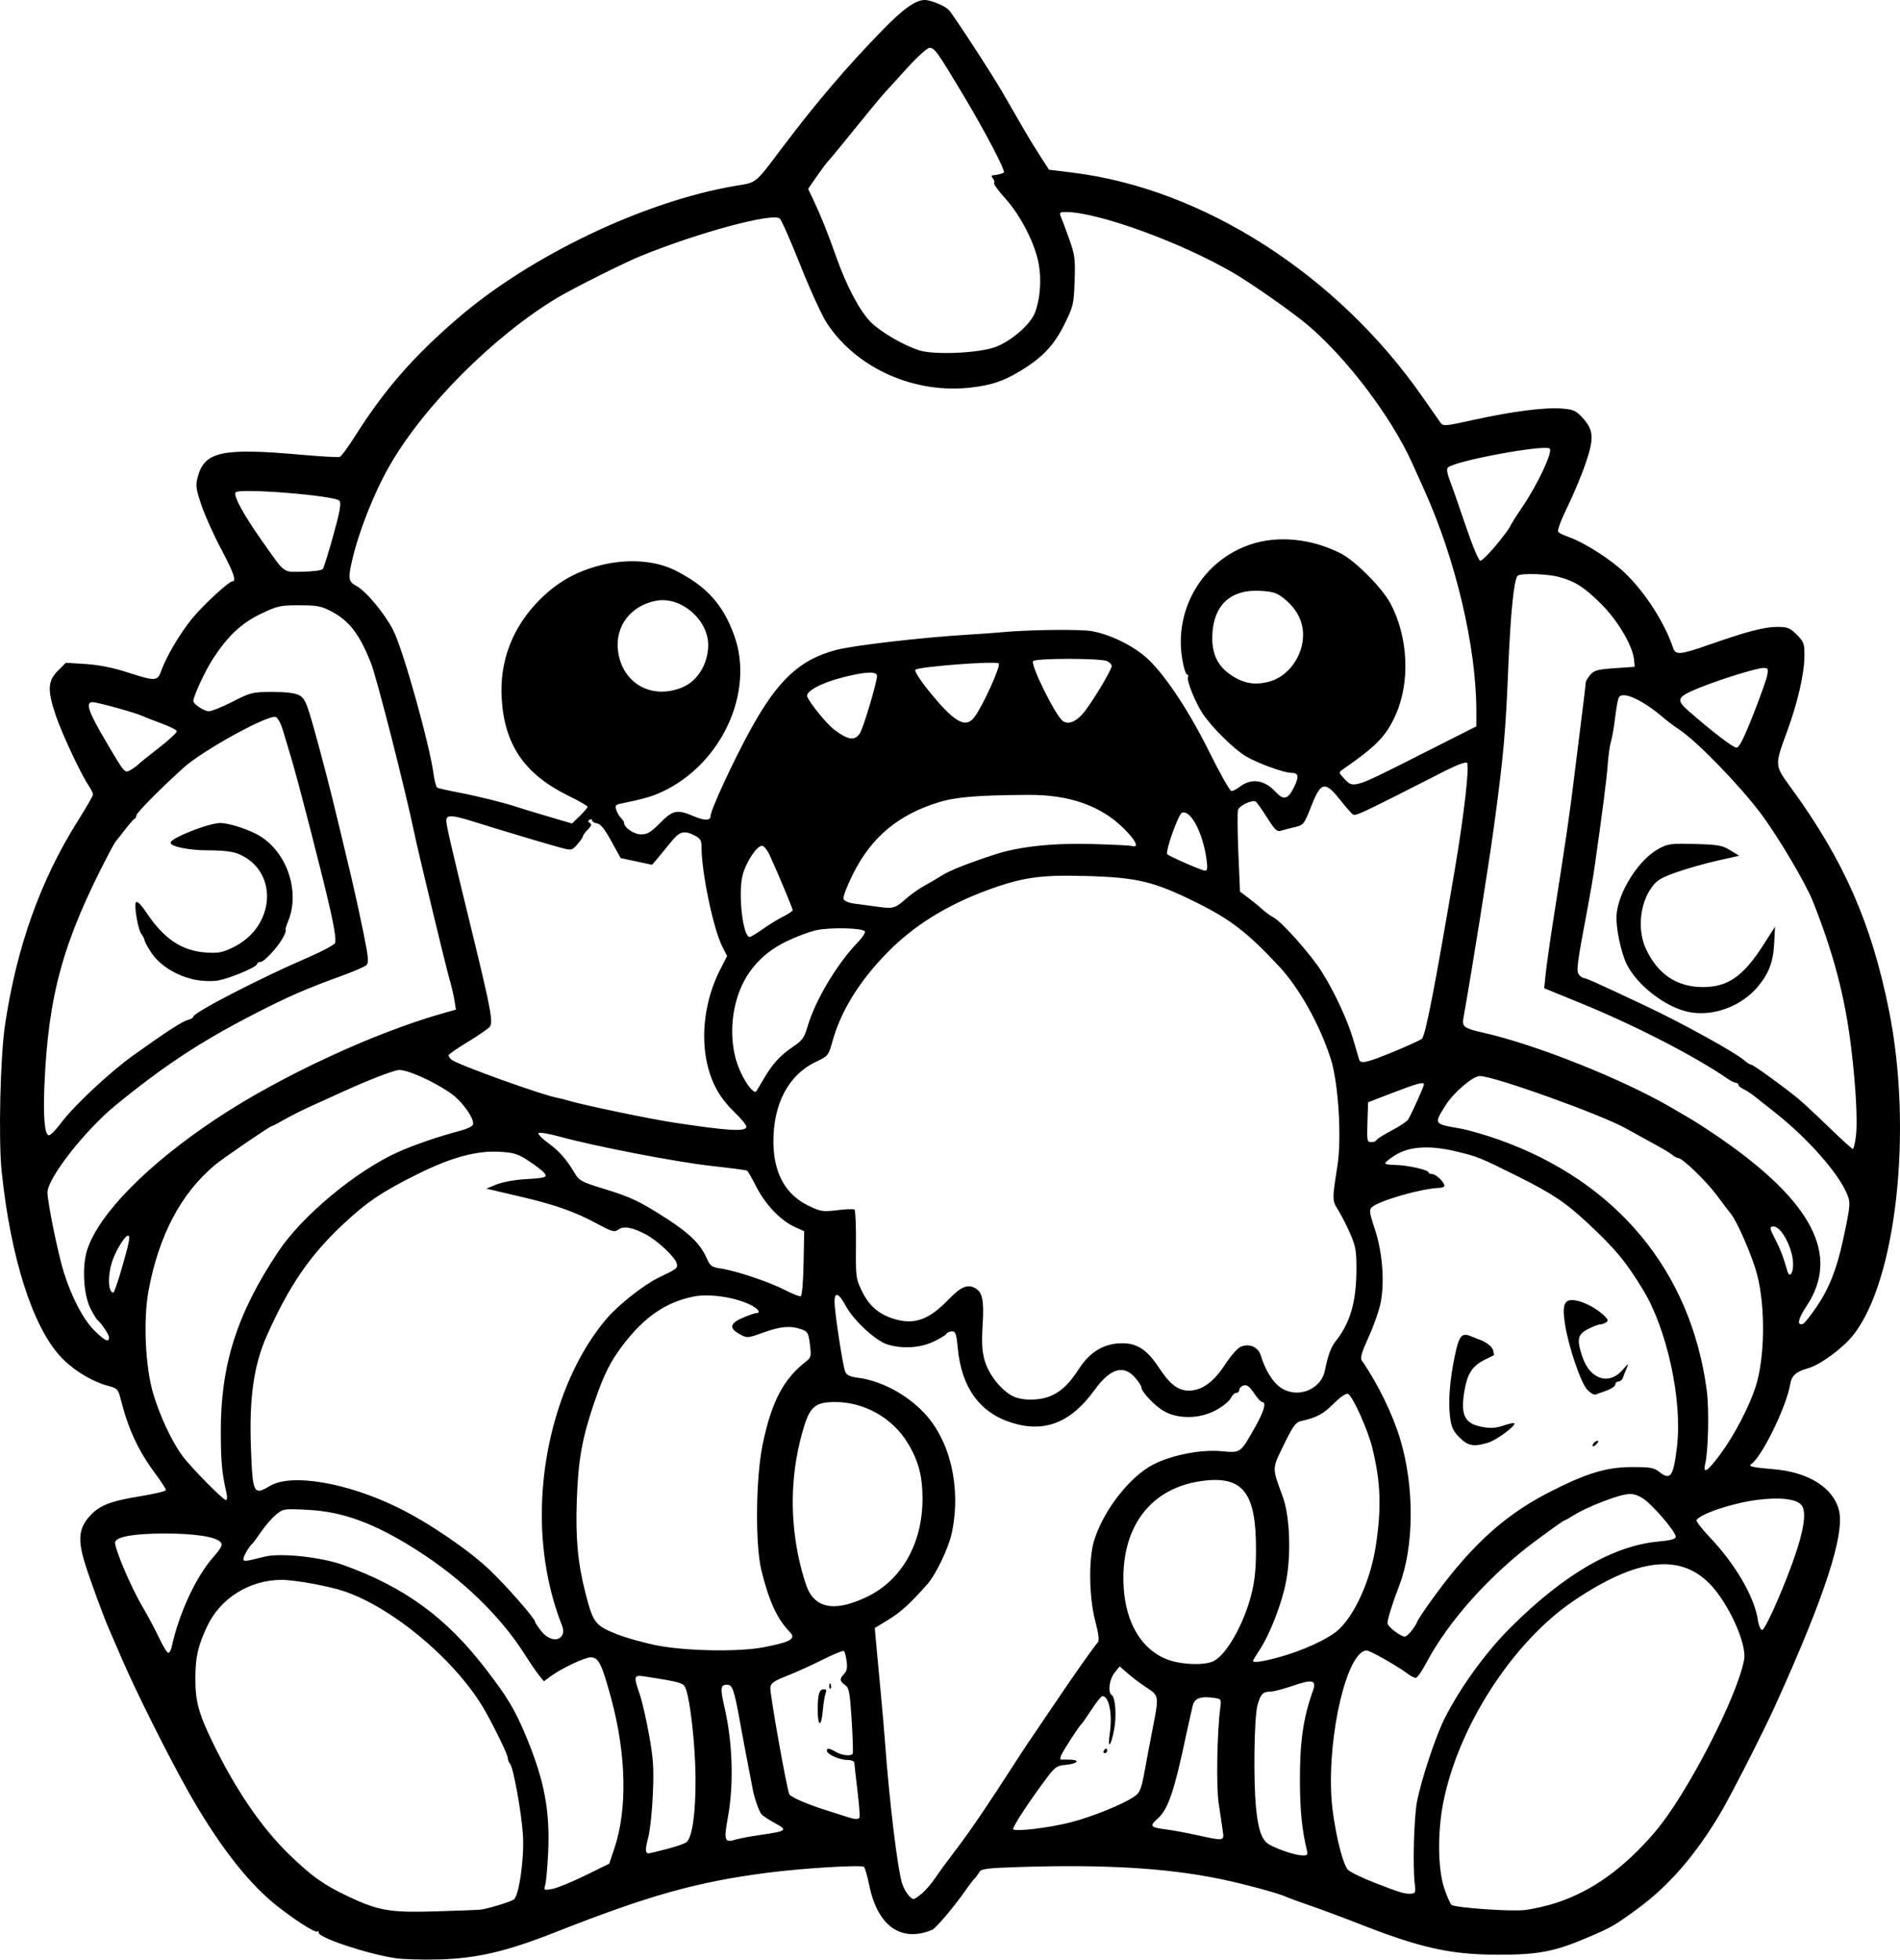 <?xml version="1.0" encoding="UTF-8" standalone="no"?>
<!-- Created with Inkscape (http://www.inkscape.org/) -->

<svg
   width="294.126mm"
   height="303.245mm"
   viewBox="0 0 294.126 303.245"
   version="1.1"
   id="svg1"
   xml:space="preserve"
   xmlns="http://www.w3.org/2000/svg"
   xmlns:svg="http://www.w3.org/2000/svg"><defs
     id="defs1"><clipPath
       clipPathUnits="userSpaceOnUse"
       id="clipPath3"><path
         id="path3"
         style="fill:#ff0000;fill-opacity:1;fill-rule:nonzero;stroke:none;stroke-width:0.265"
         d="M 117.464,-9.186 V 177.167 H 291.495 V -9.186 Z M 147.334,111.931 c 4.149,-0.092 4.552,4.357 -0.092,5.084 -1.195,0.187 -2.39,0.381 -3.57,0.655 -1.902,0.431 -3.801,0.869 -5.685,1.373 -4.843,1.295 -6.431,-3.457 -1.602,-4.804 2.039,-0.569 4.104,-1.04 6.168,-1.508 1.289,-0.299 2.595,-0.512 3.902,-0.719 0.31,-0.049 0.603,-0.075 0.88,-0.081 z" /></clipPath><clipPath
       clipPathUnits="userSpaceOnUse"
       id="clipPath29"><path
         id="path30"
         style="fill:#ff0000;fill-opacity:1;fill-rule:nonzero;stroke:none;stroke-width:0.265"
         d="M -43.23,-9.228 V 216.918 H 174.315 V -9.228 Z M 64.459,27.799 c 2.205,0.075 3.149,2.778 0.337,5.093 -1.015,0.835 -0.499,0.393 -1.541,1.333 -0.051,0.05 -0.1,0.101 -0.15,0.151 0.22,0.811 0.125,1.873 -0.521,3.116 -0.875,1.685 -1.749,3.37 -2.654,5.039 -0.978,1.836 -1.883,3.712 -2.891,5.53 -2.43,4.385 -6.499,1.653 -4.214,-2.809 0.315,-0.616 0.638,-1.229 0.953,-1.845 -0.007,-0.023 -0.015,-0.043 -0.022,-0.066 -0.595,-2.008 -0.069,-3.784 0.689,-5.659 1.274,-2.682 3.164,-4.982 5.254,-7.063 1.251,-1.138 0.627,-0.597 1.868,-1.628 0.964,-0.801 1.889,-1.157 2.675,-1.191 0.074,-0.003 0.146,-0.004 0.217,-0.001 z M 107.156,139.452 v 5.3e-4 h 1.332 c 3.185,0 4.318,2.034 3.452,3.522 1.261,1.236 0.77,3.284 -1.765,3.911 -0.549,0.616 -1.49,1.105 -2.851,1.261 -0.137,0.016 -0.274,0.031 -0.411,0.047 -2.651,0.305 -4.055,-0.978 -4.036,-2.332 -0.348,-0.335 -0.565,-0.745 -0.622,-1.186 -3.343,-0.946 -2.812,-4.861 1.596,-4.861 h 0.989 c 0.119,0 0.233,0.004 0.346,0.009 0.539,-0.217 1.168,-0.371 1.971,-0.371 z" /></clipPath><clipPath
       clipPathUnits="userSpaceOnUse"
       id="clipPath48"><path
         id="path49"
         style="fill:#ff0000;fill-opacity:1;fill-rule:nonzero;stroke:none;stroke-width:0.265"
         d="M 41.091,5.534 V 221.556 H 225.286 V 5.534 Z M 200.736,27.814 c 1.729,0.019 2.649,1.415 2.086,2.936 0.034,0.916 -0.448,2.032 -1.673,3.09 -1.147,0.992 -0.564,0.491 -1.752,1.502 -1.464,1.224 -2.914,2.469 -4.415,3.646 -1.776,1.393 -3.3,1.325 -4.092,0.54 -1.314,0.839 -2.65,1.642 -3.984,2.446 -4.294,2.588 -6.806,-1.809 -2.513,-4.397 1.384,-0.834 2.777,-1.656 4.133,-2.538 2.022,-1.284 4.052,-2.554 5.996,-3.956 1.191,-0.886 2.419,-1.714 3.69,-2.479 0.94,-0.565 1.799,-0.798 2.523,-0.79 z m -20.135,16.378 c 1.024,0.015 1.877,0.8 2.033,2.11 0.718,0.616 1.17,1.82 0.937,3.569 -0.199,1.498 -0.825,2.882 -1.489,4.224 -0.631,1.325 -1.475,2.521 -2.325,3.71 -0.383,0.58 -0.187,0.283 -0.588,0.891 -1.639,2.485 -3.795,2.512 -4.699,1.247 -2.336,3.06 -5.919,0.908 -3.888,-3.193 0.881,-1.779 1.751,-3.563 2.632,-5.343 0.834,-1.685 1.981,-2.401 2.971,-2.401 0.144,-8e-6 0.278,0.034 0.414,0.063 0.316,-0.73 0.627,-1.462 0.929,-2.198 0.772,-1.885 2.007,-2.694 3.073,-2.678 z" /></clipPath><clipPath
       clipPathUnits="userSpaceOnUse"
       id="clipPath83"><path
         id="path84"
         style="fill:#ff0000;fill-opacity:1;fill-rule:nonzero;stroke:none;stroke-width:0.265"
         d="M 132.474,-7.02 V 208.971 H 400.13 V -7.02 Z M 255.342,107.773 c 0.047,-0.001 0.095,-5.3e-4 0.143,0.002 1.045,0.054 2.19,0.946 2.813,2.886 0.307,0.956 0.456,1.952 0.58,2.946 0.105,0.896 0.146,1.798 0.173,2.7 0.049,0.457 0.091,0.915 0.134,1.373 0.032,0.334 -0.006,0.606 -0.033,0.887 0.917,0.087 1.972,0.687 2.893,1.982 0.57,0.801 1.075,1.645 1.573,2.491 0.431,0.671 0.926,1.295 1.376,1.954 0.093,0.157 0.186,0.314 0.279,0.471 1.353,2.285 0.702,4.101 -0.559,4.645 -1.02,0.911 -2.908,0.691 -4.385,-1.562 -0.239,-0.365 -0.478,-0.73 -0.729,-1.087 -0.216,-0.336 -0.388,-0.695 -0.574,-1.046 0.608,2.159 -0.889,3.607 -2.71,3.036 -0.616,0.275 -1.361,0.46 -2.342,0.399 -1.467,-0.091 -2.933,-0.193 -4.399,-0.296 -1.796,-0.111 -3.597,-0.198 -5.398,-0.193 -5.014,0.015 -5.014,-5.049 0,-5.065 1.903,-0.006 3.807,0.088 5.707,0.203 0.635,0.044 1.271,0.085 1.906,0.128 -2.172,-2.84 -4.36,-5.667 -6.601,-8.453 -2.161,-2.685 -1.065,-5.119 0.858,-5.113 0.628,0.002 1.345,0.277 2.066,0.876 0.364,-0.695 0.988,-1.1 1.69,-1.132 0.505,-0.023 1.05,0.149 1.567,0.543 0.093,-0.019 0.178,-0.065 0.274,-0.07 0.594,-0.032 1.239,0.203 1.815,0.734 -0.664,-2.602 0.469,-4.21 1.884,-4.241 z m 0.768,13.726 c -0.032,0.104 -0.068,0.203 -0.109,0.298 0.124,0.163 0.249,0.325 0.373,0.488 -0.098,-0.264 -0.22,-0.535 -0.254,-0.779 -0.004,-0.001 -0.007,-0.005 -0.01,-0.006 z m 30.329,39.335 h 0.777 c 5.014,0 5.014,5.065 0,5.065 h -0.777 c -5.014,0 -5.014,-5.065 0,-5.065 z" /></clipPath><clipPath
       clipPathUnits="userSpaceOnUse"
       id="clipPath102"><path
         id="path103"
         style="fill:#ff0000;fill-opacity:1;fill-rule:nonzero;stroke:none;stroke-width:0.265"
         d="M 245.095,-91.085 V 149.538 H 484.247 V -91.085 Z M 386.76,31.187 h 1.65 c 5.014,0 5.014,5.065 0,5.065 h -1.65 c -5.014,0 -5.014,-5.065 0,-5.065 z M 278.242,82.629 c 1.018,-0.028 2.247,0.632 3.228,2.236 0.354,0.578 0.768,1.115 1.156,1.669 -0.179,-0.355 -0.185,-0.572 0.174,-0.552 0.231,0.012 0.612,0.121 1.194,0.353 1.53,0.608 2.705,1.776 3.919,2.845 1.817,1.6 0.342,0.262 2.186,1.957 3.604,3.312 0.416,6.943 -3.167,3.954 -0.796,1.298 -2.871,1.492 -4.73,-0.776 -1.836,-2.239 -3.672,-4.499 -5.159,-6.99 -1.607,-2.69 -0.498,-4.649 1.199,-4.696 z m 48.669,29.818 c 0.832,-0.023 1.844,0.352 2.893,1.294 1.313,1.18 2.463,2.509 3.553,3.893 0.661,0.847 0.337,0.434 0.973,1.24 1.192,1.511 1.339,2.902 0.893,3.822 -0.016,1.86 -2.198,3.006 -4.869,1.014 -1.747,-1.303 -3.553,-2.525 -5.469,-3.568 -3.578,-1.948 -3.294,-5.278 -0.617,-5.341 0.191,-0.004 0.416,0.041 0.631,0.072 -0.168,-1.358 0.693,-2.391 2.01,-2.427 z" /></clipPath><clipPath
       clipPathUnits="userSpaceOnUse"
       id="clipPath113"><path
         id="path114"
         style="fill:#ff0000;fill-opacity:1;fill-rule:nonzero;stroke:none;stroke-width:0.265"
         d="m 157.066,-116.178 v 259.561 h 295.043 v -259.561 z M 393.264,24.766 c 0.581,0.011 1.242,0.145 1.968,0.439 0.12,0.049 0.24,0.098 0.36,0.146 4.647,1.882 2.736,6.584 -1.907,4.692 -0.149,-0.061 -0.299,-0.122 -0.449,-0.182 -3.917,-1.596 -3.112,-5.153 0.027,-5.095 z M 342.535,35.836 c 1.181,-0.021 2.405,1.064 2.649,3.402 0.172,1.646 0.305,3.295 0.421,4.946 0.065,0.913 0.111,1.827 0.156,2.741 0.246,5.008 -4.813,5.256 -5.059,0.248 -0.043,-0.879 -0.087,-1.758 -0.149,-2.635 -0.107,-1.53 -0.233,-3.058 -0.382,-4.584 -0.259,-2.651 1.026,-4.095 2.365,-4.118 z m -33.149,10.457 c 3.772,0.034 4.177,4.206 -0.279,5.096 -2.779,0.555 -5.597,1.027 -8.441,1.011 -5.014,-0.028 -5.014,-5.084 0,-5.064 2.507,0.01 4.994,-0.417 7.443,-0.913 0.461,-0.093 0.887,-0.134 1.277,-0.13 z" /></clipPath><clipPath
       clipPathUnits="userSpaceOnUse"
       id="clipPath120"><path
         id="path121"
         style="fill:#ff0000;fill-opacity:1;fill-rule:nonzero;stroke:none;stroke-width:0.265"
         d="M 344.491,-224.742 V 93.74 H 637.437 V -224.742 Z m 57.98,209.9 c 0.18,0.019 0.442,0.736 1.12,2.612 1.049,2.901 1.048,6.019 1.03,9.064 0.014,1.384 -0.104,2.763 -0.22,4.14 -0.594,7.065 -7.742,6.459 -7.137,-0.606 0.102,-1.192 0.212,-2.384 0.194,-3.582 0.01,-1.333 0.012,-2.65 -0.1,-3.98 -0.028,-0.332 -0.067,-0.662 -0.101,-0.994 -0.05,-0.273 -0.127,-0.542 -0.151,-0.819 -0.002,-0.026 0.051,-0.015 0.077,-0.022 v 5.291e-4 c 4.911,-1.36 4.827,-5.865 5.286,-5.815 z m 133.457,6.23 c 1.673,0.041 3.331,1.648 3.508,4.967 0.11,2.057 0.326,4.101 0.649,6.136 0.19,1.182 0.086,0.629 0.301,1.658 1.455,6.94 -5.614,8.389 -7.016,1.438 -0.27,-1.337 -0.151,-0.677 -0.36,-1.978 -0.342,-2.169 -0.587,-4.348 -0.701,-6.541 -0.194,-3.762 1.722,-5.726 3.618,-5.679 z" /></clipPath><clipPath
       clipPathUnits="userSpaceOnUse"
       id="clipPath135"><path
         id="path136"
         style="fill:#ff0000;fill-opacity:1;fill-rule:nonzero;stroke:none;stroke-width:0.265"
         d="M 477.204,-278.281 V 24.964 H 771.33 V -278.281 Z m 210.631,135.235 c 0.649,0.035 1.758,0.625 3.629,1.812 2.196,1.392 3.007,3.98 3.718,6.326 2.056,6.786 -4.882,8.854 -6.864,2.046 -0.027,-0.092 -0.73,-2.143 -0.731,-2.214 -7.9e-4,-0.063 0.207,0.09 0.187,0.03 -0.102,-0.312 -0.801,-0.228 -0.785,-0.595 0.214,-4.87 -0.582,-7.482 0.845,-7.405 z m -130.474,16.82 c 0.913,0.03 1.975,0.321 3.143,0.957 2.784,1.515 5.891,2.183 8.941,2.926 0.049,0.011 0.098,0.023 0.147,0.034 0.394,-0.233 0.868,-0.356 1.405,-0.343 0.586,0.014 1.246,0.191 1.956,0.556 0.817,-0.371 1.604,-0.614 2.297,-0.621 2.818,-0.029 4.295,2.613 2.367,5.305 3.089,4.801 -0.884,8.357 -4.597,5.381 -3.035,3.455 -7.309,1.009 -5.866,-3.51 -3.376,-0.823 -6.775,-1.657 -9.854,-3.322 -5.068,-2.74 -3.897,-7.494 0.06,-7.363 z" /></clipPath></defs><g
     id="layer1"
     transform="translate(-477.204,278.281)"><path
       style="fill:#000000"
       d="m 538.381,24.742 c -4.476,-0.706 -11.848,-3.164 -11.848,-3.952 0,-0.212 -0.093,-0.293 -0.207,-0.179 -0.292,0.292 -3.976,-2.094 -6.726,-4.356 -4.352,-3.579 -8.9,-9.545 -13.421,-17.606 -3.045,-5.429 -7.874,-15.081 -9.973,-19.932 -1.007,-2.328 -1.971,-4.551 -2.142,-4.939 -0.867,-1.971 -2.977,-7.74 -3.742,-10.231 -1.086,-3.537 -0.915,-5.299 0.692,-7.129 1.514,-1.725 3.214,-2.405 7.913,-3.165 2.183,-0.353 3.969,-0.781 3.969,-0.952 2.3e-4,-0.17 -0.775,-1.361 -1.722,-2.646 -2.644,-3.587 -4.116,-6.787 -5.331,-11.586 -0.342,-1.35 -0.516,-1.526 -1.865,-1.884 -2.566,-0.682 -5.505,-2.486 -7.412,-4.549 -4.333,-4.687 -7.708,-15.291 -9.101,-28.598 -0.518,-4.944 -0.223,-17.802 0.522,-22.767 1.812,-12.082 5.49,-22.364 11.285,-31.554 1.285,-2.037 2.335,-3.863 2.334,-4.057 -0.001,-0.194 -0.319,-0.829 -0.707,-1.411 -1.238,-1.858 -4.134,-8.058 -5.079,-10.874 -1.299,-3.869 -1.23,-5.285 0.333,-6.849 l 1.248,-1.248 3.074,0.196 c 2.008,0.128 4.236,0.571 6.425,1.277 4.399,1.418 4.687,1.406 5.265,-0.23 0.749,-2.117 2.825,-5.657 4.659,-7.941 1.665,-2.075 5.794,-5.905 6.366,-5.905 0.659,0 0.181,-1.354 -1.791,-5.071 -1.145,-2.158 -2.509,-5.201 -3.032,-6.761 -0.848,-2.531 -0.906,-3.001 -0.54,-4.361 1.05,-3.898 3.81,-4.484 15.998,-3.396 3.07,0.274 5.769,0.423 5.997,0.33 0.229,-0.092 1.289,-1.546 2.356,-3.23 4.552,-7.183 8.986,-12.268 15.869,-18.198 11.246,-9.69 28.786,-18.073 42.869,-20.488 3.593,-0.616 2.977,-0.112 7.585,-6.203 5.15,-6.808 9.624,-12.05 15.157,-17.761 3.306,-3.412 5.266,-4.819 6.712,-4.819 0.914,0 3.045,0.875 3.682,1.512 0.632,0.631 6.79,10.073 8.333,12.776 0.665,1.164 1.449,2.519 1.742,3.01 0.293,0.491 1.009,1.731 1.592,2.755 0.582,1.024 1.693,2.841 2.469,4.037 l 1.411,2.176 3.704,0.457 c 20.164,2.49 40.915,15.79 54.076,34.66 1.286,1.843 2.543,3.639 2.794,3.991 0.437,0.612 0.658,0.595 5.219,-0.413 5.888,-1.301 11.014,-1.953 13.641,-1.736 1.739,0.144 2.147,0.329 3.153,1.426 1.709,1.865 1.805,3.1 0.534,6.893 -0.591,1.765 -1.871,4.84 -2.843,6.834 -1.109,2.274 -1.644,3.748 -1.435,3.957 0.183,0.183 0.89,0.525 1.571,0.759 2.438,0.838 6.661,3.544 8.821,5.651 3.146,3.07 6.078,7.656 7.377,11.54 0.369,1.102 1.125,1.039 5.391,-0.455 6.074,-2.126 8.705,-2.816 10.74,-2.816 1.581,0 1.952,0.148 3.003,1.199 1.093,1.093 1.199,1.382 1.192,3.263 -0.01,2.705 -1.036,7.208 -2.642,11.589 -2.01,5.486 -2.023,5.295 0.598,8.895 8.133,11.171 12.394,20.846 15.114,34.32 3.752,18.587 1.149,42.07 -5.586,50.405 -1.629,2.016 -5.042,4.511 -6.892,5.038 -1.915,0.546 -2.572,1.136 -2.803,2.516 -0.572,3.427 -4.414,11.283 -6.022,12.313 -0.56,0.359 0.24,0.546 3.424,0.802 5.358,0.431 9.197,2.804 10.129,6.261 0.998,3.703 -2.151,13.386 -9.903,30.452 -1.919,4.224 -6.914,13.999 -8.557,16.743 -3.794,6.338 -7.924,11.08 -12.667,14.542 -3.634,2.653 -4.041,2.888 -7.746,4.467 -5.179,2.208 -7.719,2.69 -14.065,2.667 -7.252,-0.025 -11.938,-1.082 -21.519,-4.854 -2.231,-0.878 -5.486,-2.088 -7.232,-2.689 -1.746,-0.601 -3.493,-1.243 -3.881,-1.428 -1.14,-0.542 -6.786,-2.057 -10.407,-2.793 -8.132,-1.651 -17.742,-2.221 -30.629,-1.815 -5.26,0.165 -6.158,0.276 -6.446,0.792 -0.184,0.33 -0.535,0.806 -0.78,1.058 -0.245,0.252 -0.829,1.014 -1.299,1.693 -1.724,2.492 -4.634,5.939 -5.221,6.185 -4.782,2.004 -8.444,-0.575 -9.727,-6.85 -0.293,-1.433 -0.662,-2.73 -0.82,-2.883 -0.373,-0.361 -9.413,0.184 -14.985,0.904 -10.86,1.403 -18.343,3.501 -32.751,9.181 -7.589,2.992 -12.158,4.066 -17.992,4.229 -2.619,0.073 -5.702,-0.015 -6.85,-0.196 z m 13.2,-7.512 c 1.017,-0.1 4.575,-1.18 5.153,-1.564 0.816,-0.542 1.654,-6.431 1.422,-9.989 -0.236,-3.62 -1.496,-10.514 -2.022,-11.066 -0.176,-0.184 -0.319,-0.561 -0.319,-0.838 0,-0.491 -1.922,-4.483 -3.512,-7.294 -4.26,-7.533 -14.057,-15.859 -21.766,-18.499 -2.408,-0.825 -7.694,-1.787 -9.782,-1.781 -4.925,0.014 -9.467,2.86 -11.493,7.201 -1.404,3.007 -1.793,4.695 -1.814,7.86 -0.024,3.696 0.475,5.569 2.71,10.158 3.571,7.333 7.553,13.151 11.848,17.311 3.423,3.315 5.296,4.652 8.938,6.382 4.807,2.283 6.584,2.595 13.581,2.389 3.395,-0.1 6.57,-0.222 7.056,-0.269 z m 166.72,-1.113 c 5.489,-1.835 10.331,-5.337 15.127,-10.941 4.867,-5.687 12.754,-20.951 13.774,-26.655 0.441,-2.468 -2.489,-8.865 -5.398,-11.786 -4.647,-4.665 -11.284,-3.824 -20.916,2.653 -9.51,6.395 -18.023,19.588 -20.299,31.458 -0.869,4.532 -0.79,10.15 0.183,13.058 0.438,1.308 0.957,2.477 1.155,2.6 0.722,0.447 8.999,1.027 11.26,0.79 1.279,-0.134 3.581,-0.664 5.115,-1.177 z M 619.929,14.723 c 0.562,-0.473 1.482,-1.545 2.043,-2.381 0.561,-0.837 1.994,-2.791 3.183,-4.343 2.091,-2.729 5.056,-7.082 8.868,-13.019 1.009,-1.571 2.057,-3.173 2.331,-3.562 0.273,-0.388 2.167,-3.179 4.208,-6.202 3.273,-4.847 5.538,-8.06 6.614,-9.382 0.221,-0.271 0.082,-1.369 -0.401,-3.175 -0.983,-3.671 -1.081,-9.675 -0.205,-12.522 1.442,-4.684 5.505,-9.91 9.17,-11.792 2.828,-1.453 7.305,-2.339 10.438,-2.066 3.144,0.274 2.996,0.377 5.288,-3.663 1.427,-2.515 1.832,-3.938 1.121,-3.938 -0.191,0 -0.756,-0.618 -1.256,-1.373 -0.671,-1.014 -1.087,-1.326 -1.593,-1.194 -0.376,0.098 -0.684,0.399 -0.684,0.667 0,0.268 -0.213,0.488 -0.473,0.488 -0.26,0 -0.637,0.361 -0.838,0.802 -0.201,0.441 -1.219,1.272 -2.261,1.847 -2.446,1.348 -5.676,1.453 -7.947,0.259 -1.447,-0.761 -3.65,-3.058 -3.65,-3.806 0,-0.212 -0.451,-0.89 -1.002,-1.507 -1.789,-2.003 -3.843,-1.363 -6.23,1.942 -3.641,5.041 -7.688,6.66 -12.754,5.103 -5.004,-1.538 -7.855,-5.45 -8.428,-11.564 -0.205,-2.192 -0.345,-2.6 -0.887,-2.6 -0.354,0 -0.751,0.175 -0.884,0.389 -0.132,0.214 -1.054,0.768 -2.049,1.231 -2.038,0.949 -4.734,1.111 -7.031,0.423 -1.823,-0.546 -5.238,-3.69 -6.473,-5.959 -1.275,-2.343 -1.928,-2.295 -1.706,0.124 0.256,2.79 1.27,9.16 1.592,10.005 0.218,0.573 0.705,0.8 2.112,0.987 3.455,0.458 7.356,2.532 10.046,5.34 4.128,4.308 5.844,11.678 4.349,18.682 -0.496,2.326 -2.46,6.415 -3.816,7.948 -2.613,2.952 -4.109,4.311 -6.038,5.482 l -2.061,1.252 0.176,2.008 c 0.097,1.104 0.403,4.389 0.68,7.299 0.277,2.91 0.602,6.641 0.722,8.29 0.651,8.971 1.899,19.362 2.622,21.833 0.349,1.194 1.298,2.509 1.81,2.509 0.149,0 0.731,-0.387 1.293,-0.86 z m 76.29,-1.433 c -0.333,-2.665 -0.137,-10.233 0.329,-12.7 0.635,-3.36 2.868,-10.121 4.259,-12.894 2.397,-4.778 6.389,-10.291 10.211,-14.1 8.286,-8.26 15.922,-12.698 22.944,-13.335 1.925,-0.175 2.651,-0.376 2.651,-0.735 0,-0.815 -3.781,-5.189 -5.195,-6.009 -1.018,-0.591 -1.614,-0.708 -2.646,-0.521 -1.811,0.329 -6.142,2.062 -7.854,3.143 -0.77,0.486 -1.482,0.884 -1.581,0.884 -0.099,0 -2.023,1.363 -4.274,3.029 -7.195,5.324 -13.628,12.493 -17.098,19.056 -0.656,1.241 -1.375,2.256 -1.597,2.256 -0.222,0 -0.783,-0.286 -1.246,-0.635 -1.595,-1.203 -5.824,-3.599 -6.353,-3.599 -2.967,0 -6.044,12.756 -5.461,22.639 0.244,4.141 1.625,10.254 2.546,11.272 0.321,0.354 2.189,1.268 4.152,2.03 4.027,1.563 4.688,1.759 5.685,1.683 0.611,-0.046 0.682,-0.242 0.529,-1.465 z m -128.411,-1.35 3.704,-1.825 0.808,-2.398 c 2.023,-6.003 1.839,-14.525 -0.5,-23.155 -1.461,-5.39 -1.951,-6.373 -3.18,-6.373 -0.922,0 -4.569,1.729 -6.22,2.949 l -1.022,0.755 -0.764,-0.949 c -0.42,-0.522 -1.398,-1.951 -2.173,-3.175 -3.787,-5.98 -9.747,-11.741 -16.734,-16.176 -6.586,-4.18 -11.455,-5.97 -16.969,-6.238 -3.652,-0.177 -3.735,-0.164 -4.862,0.784 -0.631,0.531 -1.647,1.7 -2.259,2.6 -0.612,0.899 -1.211,1.714 -1.332,1.811 -0.487,0.39 -1.414,1.949 -1.414,2.378 0,0.476 0.142,0.462 3.299,-0.324 2.451,-0.61 8.75,0.064 12.18,1.303 9.416,3.402 15.803,8.037 21.863,15.868 3.491,4.511 4.674,6.472 6.397,10.614 2.847,6.841 3.744,11.576 3.426,18.091 -0.11,2.257 -0.314,4.483 -0.454,4.946 -0.245,0.814 -0.207,0.835 1.123,0.591 0.757,-0.139 3.044,-1.074 5.081,-2.078 z M 679.524,8.087 c -0.773,-3.212 -1.066,-6.086 -1.088,-10.672 -0.029,-6.116 0.504,-9.845 2.008,-14.043 0.597,-1.668 -0.045,-1.839 -3.033,-0.808 -1.459,0.504 -3.024,0.918 -3.476,0.921 -1.235,0.008 -1.589,0.37 -2.068,2.111 -0.513,1.867 -0.652,11.507 -0.228,15.861 0.339,3.478 0.914,5.07 2.061,5.706 1.379,0.765 3.941,1.619 5.007,1.669 0.876,0.041 0.983,-0.057 0.817,-0.747 z m -99.09,-0.239 c 1.414,-0.367 2.782,-0.843 3.039,-1.056 0.908,-0.753 1.446,-4.631 1.399,-10.082 -0.043,-4.982 -0.801,-11.811 -1.523,-13.708 -0.331,-0.872 -0.7,-0.98 -6.281,-1.848 -1.771,-0.275 -1.818,-0.122 -0.835,2.735 0.365,1.061 1.019,3.904 1.452,6.317 0.663,3.689 0.756,5.145 0.584,9.15 -0.112,2.619 -0.435,5.633 -0.716,6.697 -0.489,1.846 -0.472,2.482 0.065,2.469 0.134,-0.003 1.401,-0.307 2.815,-0.674 z m 14.332,-2.157 c 4.304,-0.622 4.449,-0.734 2.395,-1.852 -0.96,-0.522 -1.904,-1.149 -2.097,-1.393 -0.385,-0.485 -1.139,-2.669 -1.346,-3.9 -0.072,-0.427 -0.367,-1.968 -0.656,-3.423 -0.289,-1.455 -0.871,-4.551 -1.294,-6.879 -0.936,-5.156 -1.17,-5.821 -2.049,-5.821 -0.99,0 -1.044,0.541 -0.356,3.516 1.276,5.511 1.46,12.02 0.487,17.211 -0.624,3.33 -0.456,3.783 1.204,3.244 0.506,-0.164 2.176,-0.481 3.712,-0.703 z m 71.708,-0.779 c -0.112,-0.825 -0.389,-2.69 -0.616,-4.145 -0.39,-2.501 -0.252,-10.939 0.24,-14.684 0.185,-1.407 0.155,-1.46 -0.895,-1.615 -2.143,-0.315 -3.106,0.042 -3.378,1.252 -0.137,0.612 -0.394,1.747 -0.57,2.523 -0.176,0.776 -0.404,1.808 -0.507,2.293 -1.756,8.329 -2.72,11.149 -4.294,12.562 -1.373,1.232 -1.231,1.405 1.439,1.74 0.804,0.101 2.811,0.474 4.46,0.83 4.52,0.974 4.36,1.004 4.121,-0.756 z m -23.648,-1.163 c 3.338,-0.835 8.345,-2.861 10.025,-4.058 0.825,-0.588 1.044,-1.144 1.555,-3.95 0.327,-1.796 0.899,-4.825 1.272,-6.731 0.953,-4.874 0.952,-4.878 -0.998,-6.16 -0.922,-0.606 -2.231,-1.588 -2.91,-2.183 l -1.235,-1.081 -0.792,0.977 c -0.804,0.991 -1.082,3.051 -0.463,3.433 0.586,0.362 0.798,3.167 0.402,5.31 -0.506,2.738 -1.056,3.245 -0.678,0.625 0.433,-3.003 -0.118,-5.746 -1.154,-5.746 -0.168,0 -0.902,0.913 -1.631,2.028 -0.729,1.116 -1.421,2.108 -1.537,2.205 -0.395,0.33 -3.035,4.407 -3.253,5.023 -0.119,0.337 -0.103,0.596 0.035,0.576 0.139,-0.021 0.8,-0.019 1.469,0.004 1.621,0.056 0.981,0.665 -0.852,0.812 -1.212,0.097 -1.578,0.348 -2.731,1.876 -2.716,3.596 -5.52,7.87 -5.305,8.085 0.39,0.39 5.447,-0.212 8.783,-1.046 z m 5.239,-11.096 c 0.12,-0.194 0.288,-0.353 0.374,-0.353 0.086,0 0.156,0.159 0.156,0.353 0,0.194 -0.168,0.353 -0.374,0.353 -0.205,0 -0.275,-0.159 -0.156,-0.353 z m -37.811,10.319 c 0.085,-0.146 -0.055,-2.011 -0.311,-4.145 -0.256,-2.134 -0.475,-4.079 -0.486,-4.322 -0.012,-0.252 -0.482,-0.441 -1.097,-0.441 -1.192,0 -3.157,-0.884 -3.157,-1.42 0,-0.463 0.359,-0.416 1.411,0.185 0.958,0.547 2.332,0.688 2.587,0.265 0.088,-0.146 0.017,-2.487 -0.157,-5.203 -0.278,-4.333 -0.403,-4.998 -1.021,-5.423 -0.852,-0.586 -0.883,-0.975 -0.137,-1.721 0.406,-0.406 0.515,-0.959 0.382,-1.944 -0.102,-0.757 -0.283,-1.476 -0.404,-1.596 -0.121,-0.121 -1.602,0.478 -3.293,1.331 -1.69,0.852 -4.185,1.983 -5.543,2.513 -1.989,0.775 -2.49,1.124 -2.573,1.79 -0.106,0.848 2.583,15.962 2.945,16.547 0.277,0.447 2.709,1.508 5.449,2.377 1.261,0.4 2.769,0.882 3.351,1.072 1.336,0.436 1.858,0.471 2.053,0.137 z m -6.463,-16.64 c 0,-2.44 0.228,-3.204 0.957,-3.204 0.369,0 0.45,0.187 0.266,0.617 -0.145,0.34 -0.34,1.53 -0.433,2.646 -0.222,2.659 -0.79,2.616 -0.79,-0.059 z m 1.792,-3.762 c 0.017,-0.411 0.101,-0.495 0.213,-0.213 0.102,0.255 0.089,0.559 -0.028,0.676 -0.117,0.117 -0.201,-0.091 -0.185,-0.463 z m 59.524,-3.816 c 1.982,-1.025 4.623,-5.684 5.784,-10.201 0.55,-2.14 0.743,-3.981 0.746,-7.12 0.009,-8.541 -1.941,-11.208 -7.762,-10.614 -8.473,0.864 -13.317,7.191 -12.717,16.612 0.351,5.516 2.816,9.577 6.725,11.08 2.173,0.835 5.842,0.959 7.225,0.244 z m 9.793,-0.508 c 3.883,-1.032 7.94,-2.887 9.542,-4.364 2.527,-2.329 4.926,-7.703 5.719,-12.81 0.927,-5.97 0.788,-9.978 -0.529,-15.338 -0.689,-2.805 -3.059,-8.047 -3.758,-8.316 -0.311,-0.119 -1.192,0.485 -2.249,1.541 -1.601,1.601 -2.622,2.139 -5.082,2.68 -0.748,0.164 -1.231,0.843 -2.597,3.648 -1.859,3.818 -1.851,3.43 -0.17,8.032 1.09,2.984 1.326,8.796 0.53,13.053 -0.636,3.405 -2.499,8.226 -4.13,10.689 -0.552,0.834 -1.005,1.588 -1.005,1.676 0,0.32 1.341,0.143 3.728,-0.491 z M 503.799,-23.487 c 1.108,-5.122 3.717,-10.747 6.414,-13.829 1.246,-1.424 1.49,-1.902 1.169,-2.289 -0.714,-0.86 -3.947,-1.371 -8.661,-1.369 -4.665,0.003 -7.37,0.455 -7.689,1.287 -0.25,0.652 2.382,6.909 4.2,9.985 0.84,1.422 2.012,3.62 2.604,4.885 0.591,1.265 1.228,2.3 1.415,2.3 0.187,0 0.434,-0.437 0.549,-0.97 z m 91.583,0.118 c 4.28,-0.826 5.12,-1.318 4.071,-2.386 -1.938,-1.974 -3.231,-4.788 -4.389,-9.55 -0.972,-4 -0.863,-14.346 0.205,-19.477 1.371,-6.586 3.222,-10.118 6.718,-12.819 0.773,-0.597 0.822,-0.812 0.595,-2.627 -0.225,-1.802 -0.343,-2.01 -1.336,-2.356 -1.688,-0.588 -3.197,-0.457 -5.884,0.512 -2.429,0.876 -2.494,0.881 -3.637,0.257 -1.694,-0.924 -1.563,-1.672 0.444,-2.535 0.934,-0.402 1.867,-0.73 2.073,-0.73 0.9,0 0.25,-0.801 -1.155,-1.422 -2.558,-1.131 -6.256,-1.614 -8.614,-1.123 -4.225,0.879 -7.495,3.127 -10.797,7.424 -2,2.602 -3.039,4.701 -4.572,9.232 -1.808,5.345 -2.388,8.639 -2.608,14.817 -0.209,5.861 0.151,9.751 1.325,14.343 1.186,4.636 1.511,5.071 4.768,6.371 1.563,0.624 4.5,1.442 6.526,1.819 4.573,0.849 12.529,0.972 16.265,0.251 z m -31.154,-1.863 c 0.214,-0.383 0.207,-0.924 -0.02,-1.499 -2.031,-5.145 -3.103,-10.942 -3.129,-16.911 -0.05,-11.586 3.784,-23.268 10.037,-30.584 1.842,-2.154 5.792,-5.266 8.068,-6.355 2.822,-1.35 2.92,-1.424 2.803,-2.131 -0.151,-0.915 -2.918,-3.541 -4.766,-4.523 -2.144,-1.14 -3.461,-1.377 -4.291,-0.77 -0.616,0.451 -0.969,0.347 -3.528,-1.036 -3.148,-1.702 -6.422,-2.852 -11.472,-4.03 -1.843,-0.43 -3.822,-0.892 -4.398,-1.028 l -1.046,-0.246 1.576,-0.644 c 0.867,-0.354 2.766,-0.715 4.221,-0.8 3.431,-0.202 3.743,-0.302 3.153,-1.012 -0.25,-0.301 -1.313,-1.117 -2.364,-1.815 -1.64,-1.088 -2.268,-1.29 -4.437,-1.425 -3.589,-0.224 -7.544,0.841 -12.757,3.433 -5.559,2.764 -7.857,4.31 -11.571,7.785 -5.146,4.815 -8.38,9.544 -11.813,17.272 -2.009,4.524 -2.734,9.66 -2.445,17.328 0.269,7.133 0.396,7.386 2.959,5.873 3.362,-1.984 12.059,-0.479 19.997,3.46 4.707,2.336 10.789,6.488 14.019,9.57 2.68,2.558 7.023,7.525 7.023,8.034 0,0.123 0.437,0.77 0.97,1.439 1.08,1.353 2.632,1.651 3.21,0.617 z M 695.8,-26.03 c 0.425,-0.574 0.772,-1.141 0.772,-1.26 0,-0.119 0.748,-1.276 1.663,-2.572 6.165,-8.735 11.509,-13.74 18.558,-17.38 5.831,-3.011 9.015,-3.998 12.949,-4.013 2.936,-0.011 3.484,0.085 4.344,0.761 1.723,1.356 2.172,0.705 2.722,-3.949 0.842,-7.13 -1.514,-18.056 -5.209,-24.165 -2.665,-4.405 -4.367,-6.458 -8.671,-10.459 -3.377,-3.139 -5.435,-4.512 -10.722,-7.153 -5.901,-2.948 -6.284,-3.102 -9.739,-3.916 -4.046,-0.953 -7.131,-0.742 -9.314,0.636 -0.835,0.528 -1.519,1.078 -1.519,1.224 -3.5e-4,0.146 0.669,0.265 1.488,0.265 1.771,0 5.214,0.752 5.214,1.139 0,0.15 0.259,0.273 0.576,0.273 0.58,0 1.893,1.261 1.893,1.818 0,0.164 -0.357,0.31 -0.794,0.323 -2.761,0.085 -9.321,1.971 -10.459,3.007 -0.42,0.382 -0.348,0.886 0.483,3.383 1.165,3.502 1.533,8.084 0.91,11.324 -0.232,1.206 -1.069,3.608 -1.859,5.336 -1.126,2.463 -1.352,3.264 -1.047,3.704 2.463,3.547 4.754,8.249 5.934,12.178 2.208,7.349 2.143,16.631 -0.158,22.603 -1.054,2.735 -1.836,5.239 -1.819,5.821 0.015,0.521 1.924,2.018 2.656,2.083 0.206,0.018 0.722,-0.437 1.147,-1.011 z M 723.736,-54.585 c 0,-0.366 0.671,-0.897 0.87,-0.687 0.065,0.068 -0.105,0.328 -0.376,0.578 -0.271,0.25 -0.494,0.299 -0.494,0.109 z m -20.598,-1.254 c -0.996,-0.996 -1.265,-1.586 -1.469,-3.221 -0.292,-2.34 -0.023,-5.763 0.739,-9.386 0.665,-3.163 1.06,-3.651 2.483,-3.063 0.567,0.234 1.111,0.451 1.208,0.481 1.061,0.329 2.094,1.113 2.249,1.708 0.106,0.404 0.159,0.742 0.118,0.751 -0.041,0.009 -0.696,0.333 -1.457,0.721 -1.9,0.97 -2.649,2.125 -3.106,4.795 -0.639,3.733 0.016,5.079 2.715,5.578 1.323,0.245 2.134,0.196 3.297,-0.199 0.848,-0.288 1.614,-0.452 1.702,-0.364 0.332,0.332 -2.748,2.617 -4.057,3.009 -2.242,0.672 -3.095,0.515 -4.421,-0.81 z m 19.766,-7.404 c -1.002,-1.081 -2.896,-6.664 -3.431,-10.115 -0.494,-3.182 -0.103,-4.008 1.736,-3.667 1.377,0.255 3.305,1.311 4.408,2.414 0.548,0.548 0.583,0.728 0.189,0.978 -0.265,0.168 -0.687,0.308 -0.938,0.311 -0.25,0.003 -1.084,0.326 -1.852,0.718 -1.612,0.823 -1.764,1.611 -0.836,4.335 1.187,3.484 4.149,4.401 6.247,1.934 0.841,-0.988 0.932,-1.03 0.612,-0.279 -0.207,0.485 -0.471,1.16 -0.588,1.499 -0.116,0.34 -0.431,0.617 -0.7,0.617 -0.268,0 -0.488,0.206 -0.488,0.458 0,0.252 -0.595,0.671 -1.323,0.932 -0.728,0.26 -1.515,0.545 -1.751,0.633 -0.235,0.088 -0.814,-0.258 -1.287,-0.768 z m 29.584,32.347 c 3.582,-8.456 4.743,-13.209 3.548,-14.529 -0.844,-0.933 -3.404,-1.205 -6.929,-0.737 -3.82,0.507 -8.673,2.138 -9.279,3.117 -0.099,0.16 0.823,1.35 2.05,2.645 4.018,4.242 6.904,9.214 7.461,12.856 0.126,0.825 0.424,1.499 0.661,1.499 0.238,0 1.357,-2.183 2.487,-4.851 z M 611.437,-31.19 c 5.354,-2.572 8.574,-8.259 8.574,-15.139 0,-3.552 -0.622,-5.906 -2.282,-8.639 -2.365,-3.894 -6.716,-6.354 -11.235,-6.354 -3,0 -3.858,0.675 -4.821,3.795 -1.963,6.356 -2.277,13.218 -0.912,19.911 0.463,2.27 1.218,4.81 1.678,5.644 1.495,2.712 4.447,2.969 8.999,0.782 z m -99.186,-16.109 c -0.694,-3.062 -0.846,-4.7 -0.866,-9.302 -0.044,-10.435 2.484,-18.386 8.903,-28.004 3.684,-5.52 11.917,-12.38 18.417,-15.346 2.441,-1.114 6.508,-2.51 9.822,-3.37 0.939,-0.244 1.789,-0.655 1.888,-0.914 0.313,-0.815 -1.579,-3.538 -3.327,-4.789 -2.705,-1.936 -7.14,-3.893 -8.297,-3.662 -1.174,0.235 -4.752,1.631 -8.2,3.2 -1.358,0.618 -3.66,1.662 -5.115,2.32 -1.455,0.658 -3.407,1.638 -4.337,2.177 -0.93,0.539 -1.775,0.98 -1.878,0.98 -0.277,0 -7.549,4.968 -8.775,5.995 -5.251,4.397 -8.667,10.839 -10.272,19.372 -0.859,4.566 -0.532,11.878 0.717,16.057 1.024,3.425 2.854,7.33 4.478,9.553 1.282,1.755 6.327,6.879 6.774,6.879 0.189,0 0.219,-0.487 0.069,-1.147 z m 231.426,-6.174 c 2.046,-2.801 4.251,-7.032 5.27,-10.111 1.473,-4.45 1.585,-12.442 0.246,-17.53 -0.722,-2.742 -3.065,-8.149 -4.053,-9.349 -0.302,-0.367 -1.285,-1.658 -2.183,-2.868 -1.634,-2.2 -5.299,-5.737 -5.945,-5.737 -0.189,0 -0.593,-0.216 -0.9,-0.479 -0.306,-0.264 -1.668,-1.08 -3.026,-1.815 -1.358,-0.734 -3.263,-1.78 -4.233,-2.323 -3.841,-2.15 -20.408,-8.083 -22.57,-8.083 -1.073,0 -4.06,2.549 -5.288,4.511 -1.845,2.95 -1.886,2.884 2.249,3.61 1.243,0.218 3.961,1.003 6.039,1.744 18.216,6.498 29.673,20.321 32.13,38.763 0.389,2.916 0.251,9.292 -0.246,11.432 -0.387,1.665 0.421,1.098 2.511,-1.764 z m -103.493,-8.936 c 1.601,-0.817 2.598,-1.829 4.187,-4.254 1.508,-2.301 3.565,-3.585 5.988,-3.738 2.674,-0.169 4.311,0.816 6.247,3.756 1.707,2.593 2.96,3.553 4.641,3.556 1.977,0.004 3.845,-1.332 5.552,-3.971 0.85,-1.314 1.95,-2.573 2.444,-2.798 1.305,-0.595 2.719,-8.06e-4 3.121,1.31 0.713,2.323 1.864,4.171 3.128,5.019 2.564,1.721 6.194,0.311 6.801,-2.642 0.501,-2.437 0.95,-3.659 1.681,-4.573 2.238,-2.796 3.185,-6.055 3.208,-11.04 0.014,-2.91 -0.113,-3.647 -0.964,-5.599 -0.539,-1.236 -1.378,-2.878 -1.864,-3.648 -0.942,-1.492 -0.944,-1.599 -0.118,-6.805 0.695,-4.382 0.157,-12.938 -1.048,-16.661 -1.695,-5.236 -4.842,-10.868 -7.927,-14.187 -4.855,-5.223 -7.506,-7.28 -12.732,-9.878 -6.669,-3.315 -9.205,-3.93 -17.146,-4.159 -7.161,-0.206 -9.972,0.201 -15.486,2.246 -6.197,2.298 -11.256,5.455 -15.261,9.525 -4.387,4.458 -7.255,9.087 -8.571,13.831 -0.603,2.173 -0.673,2.26 -2.513,3.132 -4.28,2.026 -6.658,6.498 -6.621,12.448 0.03,4.787 1.864,8.114 5.427,9.839 1.876,0.909 2.213,0.962 4.425,0.695 1.317,-0.159 2.525,-0.207 2.685,-0.108 0.16,0.099 0.269,2.536 0.242,5.415 -0.047,5.047 -0.014,5.306 0.924,7.223 1.115,2.278 2.642,3.591 5.005,4.302 3.11,0.936 5.373,0.125 8.399,-3.012 1.885,-1.954 2.919,-2.406 4.079,-1.786 1.182,0.632 1.437,1.859 1.198,5.76 -0.17,2.784 -0.092,4.053 0.343,5.544 0.613,2.104 2.513,4.498 4.296,5.417 1.548,0.797 4.501,0.721 6.229,-0.16 z m -146.105,-8.92 c 0,-0.437 -1.222,-2.264 -1.801,-2.693 -0.131,-0.097 -0.603,-0.878 -1.049,-1.735 -1.107,-2.129 -1.36,-6.616 -0.516,-9.156 1.86,-5.6 9.391,-13.224 20.054,-20.301 9.76,-6.478 24.332,-13.251 34.948,-16.246 l 2.07,-0.584 -0.233,-1.457 c -0.128,-0.801 -0.45,-2.181 -0.714,-3.065 -0.516,-1.724 -4.886,-19.844 -5.493,-22.775 -1.377,-6.655 -5.805,-24.022 -6.711,-26.321 -1.759,-4.462 -3.356,-6.549 -6.126,-8.006 -1.559,-0.82 -2.214,-0.945 -4.971,-0.947 -2.933,-0.003 -3.382,0.096 -5.889,1.293 -3.057,1.46 -5.137,3.404 -7.484,6.994 -1.183,1.81 -3.03,5.799 -3.03,6.544 0,0.454 1.683,1.57 2.367,1.57 0.453,0 2.129,-0.671 3.726,-1.491 2.779,-1.428 3.039,-1.492 6.11,-1.499 2.091,-0.005 3.53,0.164 4.135,0.487 1.045,0.558 1.244,1.09 3.384,9.03 1.286,4.77 1.988,7.615 4.793,19.403 0.462,1.94 1.27,5.642 1.795,8.226 0.814,4.001 0.883,4.764 0.463,5.139 -0.271,0.242 -1.921,0.959 -3.667,1.592 -5.72,2.075 -8.393,3.241 -13.77,6.008 -8.241,4.24 -13.961,8.008 -21.389,14.091 -4.753,3.892 -10.526,11.281 -10.526,13.472 0,1.515 1.622,9.46 2.516,12.326 1.199,3.843 3.007,7.305 4.698,8.996 1.627,1.627 2.311,1.954 2.311,1.105 z m 264.286,-4.642 c 1.98,-2.905 3.17,-5.893 4.139,-10.399 1.167,-5.427 1.198,-5.781 0.615,-7.174 -1.363,-3.262 -6.109,-8.619 -11.159,-12.597 -1.261,-0.993 -2.69,-2.125 -3.175,-2.514 -0.485,-0.39 -1.239,-0.878 -1.676,-1.086 -0.437,-0.208 -0.794,-0.511 -0.794,-0.674 0,-0.163 -0.165,-0.296 -0.367,-0.296 -0.202,0 -0.797,-0.296 -1.323,-0.658 -5.06,-3.483 -14.441,-8.303 -22.777,-11.702 l -5.593,-2.281 0.231,-2.293 c 0.127,-1.261 0.693,-5.23 1.258,-8.819 1.9,-12.077 2.476,-16.026 3.163,-21.696 0.376,-3.104 0.929,-7.543 1.228,-9.864 0.299,-2.321 0.544,-4.4 0.544,-4.62 0,-0.22 0.317,-0.766 0.705,-1.213 0.602,-0.694 1.157,-0.844 3.792,-1.024 l 3.087,-0.211 -0.099,-1.058 c -0.203,-2.176 -2.485,-6.067 -5.074,-8.651 -2.599,-2.594 -4.054,-3.527 -6.542,-4.197 -1.864,-0.502 -6.012,-0.619 -6.416,-0.182 -0.571,0.619 -1.093,5.798 -1.448,14.36 -0.412,9.931 -0.73,13.48 -2.16,24.071 -0.824,6.105 -3.321,21.795 -4.781,30.04 -0.232,1.308 0.129,1.57 3.059,2.229 8.105,1.823 21.541,7.17 29.104,11.581 0.582,0.34 1.852,1.08 2.822,1.646 0.97,0.566 3.034,1.902 4.586,2.97 14.491,9.965 18.788,18.265 13.533,26.136 -1.303,1.952 -1.523,3.062 -0.54,2.735 0.222,-0.074 1.147,-1.225 2.055,-2.557 z m -156.767,-6.798 0.098,-4.985 -1.528,-0.696 c -2.135,-0.972 -4.512,-3.475 -5.902,-6.214 -0.649,-1.278 -1.282,-2.387 -1.409,-2.465 -0.126,-0.078 -2.599,-0.404 -5.495,-0.725 -5.47,-0.606 -18.164,-3.056 -23.517,-4.54 -1.696,-0.47 -3.171,-0.712 -3.278,-0.539 -0.107,0.174 0.566,0.862 1.495,1.53 1.701,1.222 2.857,2.542 4.16,4.748 0.633,1.072 1.086,1.311 4.41,2.322 4.207,1.28 5.651,1.967 9.878,4.697 3.432,2.217 5.115,3.875 6.047,5.96 0.597,1.333 0.795,1.48 2.305,1.707 2.332,0.35 7.449,2.071 9.877,3.323 1.13,0.583 2.214,1.015 2.408,0.96 0.208,-0.058 0.393,-2.148 0.451,-5.084 z m -105.634,1.071 c 1.229,-4.213 1.46,-5.378 1.066,-5.375 -0.472,0.004 -1.803,2.124 -2.406,3.834 -0.789,2.236 -0.716,4.992 0.132,4.98 0.113,-0.002 0.657,-1.549 1.209,-3.44 z m 258.818,-0.924 c 0,-2.402 -1.786,-5.864 -3.024,-5.864 -0.683,0 -0.64,0.275 0.33,2.119 0.459,0.872 1.026,2.22 1.262,2.996 0.235,0.776 0.49,1.61 0.566,1.852 0.32,1.02 0.866,0.325 0.866,-1.103 z m 9.722,-19.838 c 0.285,-2.28 -0.002,-7.629 -0.737,-13.719 -0.939,-7.782 -2.695,-14.493 -5.915,-22.602 -1.127,-2.839 -5.439,-10.114 -8.062,-13.601 -3.35,-4.455 -9.895,-11.189 -12.644,-13.008 -0.759,-0.503 -1.833,-1.304 -2.386,-1.781 -3.201,-2.76 -6.318,-4.208 -6.929,-3.218 -0.193,0.312 -0.36,1.258 -0.729,4.115 -0.125,0.97 -0.366,2.24 -0.535,2.822 -0.169,0.582 -0.389,2.17 -0.487,3.528 -0.158,2.18 -0.786,7.075 -2.013,15.699 -0.207,1.455 -0.677,4.233 -1.045,6.174 -1.692,8.934 -1.84,10.055 -1.392,10.594 0.237,0.285 0.566,0.519 0.731,0.519 0.343,0 2.207,0.839 9.668,4.352 5.522,2.6 13.938,7.248 15.192,8.39 0.401,0.365 0.877,0.664 1.058,0.665 0.316,0.002 4.632,3.11 7.197,5.183 0.673,0.544 2.816,2.532 4.763,4.419 1.947,1.887 3.647,3.435 3.779,3.44 0.132,0.005 0.35,-0.882 0.486,-1.971 z m -25.806,-19.204 c -3.561,-0.692 -7.958,-4.039 -9.641,-7.338 -0.914,-1.791 -1.752,-5.824 -1.606,-7.723 0.276,-3.57 3.471,-8.576 6.517,-10.21 1.461,-0.784 1.912,-0.843 5.644,-0.74 3.565,0.099 4.224,0.216 5.436,0.967 l 1.379,0.854 -3.319,0.742 c -1.826,0.408 -4.654,1.208 -6.286,1.777 -2.479,0.865 -3.127,1.256 -3.943,2.383 -1.859,2.566 -2.225,6.666 -0.855,9.562 1.836,3.88 4.767,5.841 8.749,5.854 3.898,0.013 6.278,-1.637 9.404,-6.519 l 1.807,-2.822 -0.136,2.646 c -0.144,2.815 -0.837,4.621 -2.559,6.667 -2.542,3.021 -6.887,4.621 -10.592,3.9 z m -48.415,19.808 c 0.065,-0.174 1.137,-0.849 2.383,-1.499 1.246,-0.651 2.394,-1.421 2.551,-1.712 0.769,-1.424 2.416,-5.103 2.416,-5.395 0,-0.461 -1.042,-0.178 -5.115,1.394 l -3.528,1.361 -0.102,3.084 c -0.095,2.861 -0.052,3.084 0.588,3.084 0.379,0 0.743,-0.142 0.807,-0.316 z m -203.674,-2.594 c 1.955,-2.643 7.611,-7.94 11.245,-10.534 5.187,-3.701 7.592,-5.259 8.456,-5.476 0.453,-0.114 0.823,-0.339 0.823,-0.5 0,-0.625 10.451,-6.017 17.75,-9.157 2.124,-0.914 4.002,-1.912 4.173,-2.219 0.202,-0.36 -0.049,-2.158 -0.707,-5.077 -1.151,-5.106 -4.937,-19.826 -6.063,-23.57 -0.408,-1.358 -0.988,-3.293 -1.289,-4.3 -0.301,-1.007 -0.794,-1.926 -1.096,-2.042 -1.133,-0.435 -11.238,5.114 -14.263,7.832 -3.464,3.112 -7.326,7.007 -7.326,7.388 -6e-5,0.226 -0.125,0.464 -0.278,0.529 -0.153,0.065 -0.827,0.832 -1.499,1.705 -0.672,0.873 -1.301,1.667 -1.398,1.764 -0.097,0.097 -0.551,0.891 -1.008,1.764 -7.15,13.653 -9.464,21.971 -10.055,36.141 -0.2,4.803 0.055,7.603 0.694,7.603 0.258,0 1.085,-0.833 1.839,-1.852 z m 20.877,-22.2 c -2.92,-0.59 -5.536,-2.203 -6.89,-4.249 -0.522,-0.789 -0.978,-1.633 -1.014,-1.876 -0.036,-0.243 -0.242,-0.657 -0.458,-0.919 -0.562,-0.682 -1.232,-4.606 -0.851,-4.987 0.184,-0.184 0.837,0.474 1.574,1.584 2.737,4.124 5.508,5.973 9.315,6.218 1.852,0.119 2.514,-0.009 4.129,-0.799 6.605,-3.231 7.091,-11.848 0.816,-14.47 -0.87,-0.364 -2.433,-0.546 -4.681,-0.546 -2.972,0 -5.821,-0.578 -5.821,-1.182 0,-0.714 5.93,-3.055 7.719,-3.048 1.202,0.005 3.823,0.807 5.552,1.699 4.596,2.372 6.913,8.765 4.911,13.554 -0.304,0.728 -0.467,1.323 -0.363,1.323 0.105,0 -0.061,0.486 -0.368,1.079 -0.763,1.475 -2.961,3.859 -3.558,3.859 -0.268,0 -0.488,0.133 -0.488,0.295 0,0.503 -4.674,2.423 -6.35,2.608 -0.873,0.097 -2.302,0.032 -3.175,-0.145 z m 85.27,22.778 c 0.071,-0.215 -0.733,-1.221 -1.785,-2.235 -2.292,-2.208 -3.553,-4.409 -4.272,-7.458 -1.081,-4.586 -0.336,-10.12 1.97,-14.634 l 1.094,-2.141 -0.739,-1.449 c -1.386,-2.716 -3.221,-11.481 -3.221,-15.383 0,-1.048 -0.181,-1.362 -1.041,-1.807 -1.628,-0.842 -2.349,-0.66 -3.614,0.911 -0.642,0.797 -1.579,1.935 -2.083,2.53 l -0.917,1.081 -2.433,-0.519 -2.433,-0.519 -1.445,-2.629 c -1.012,-1.842 -1.673,-2.662 -2.207,-2.741 -0.419,-0.062 -0.762,-0.27 -0.762,-0.462 0,-0.192 -0.176,-0.24 -0.39,-0.108 -0.278,0.172 -0.266,0.318 0.042,0.508 0.318,0.196 0.234,0.465 -0.315,1.014 -0.411,0.411 -0.747,0.866 -0.748,1.012 -2.3e-4,0.146 -0.384,0.711 -0.853,1.256 -0.813,0.946 -0.923,0.973 -2.381,0.601 -1.602,-0.409 -9.156,-2.665 -13.738,-4.102 -3.312,-1.039 -4.195,-1.074 -4.195,-0.165 0,0.741 0.746,3.97 3.876,16.785 3.027,12.389 3.416,14.46 2.846,15.146 -0.257,0.309 -1.795,1.364 -3.418,2.345 -1.623,0.981 -2.951,1.911 -2.951,2.069 0,0.157 0.206,0.457 0.459,0.667 0.939,0.779 14.167,5.534 16.475,5.922 0.291,0.049 1.085,0.252 1.764,0.452 2.4,0.705 12.573,2.817 16.228,3.369 8.379,1.266 10.944,1.423 11.186,0.685 z m -18.466,-12.232 c -0.463,-0.364 -0.778,-0.944 -0.721,-1.323 0.171,-1.122 0.415,-1.077 1.104,0.203 0.384,0.713 0.928,1.221 1.307,1.221 0.357,0 0.65,0.149 0.65,0.331 0,0.536 -1.45,0.269 -2.341,-0.431 z m -13.073,-2.725 c -0.764,-0.308 -2.108,-1.996 -1.819,-2.285 0.082,-0.082 0.741,0.478 1.463,1.246 0.723,0.767 1.272,1.385 1.221,1.373 -0.051,-0.012 -0.44,-0.163 -0.866,-0.334 z m 34.11,7.676 c 1.402,-2.441 2.642,-3.817 4.65,-5.158 1.4,-0.935 1.734,-1.391 2.201,-2.997 1.211,-4.167 4.59,-9.833 7.891,-13.236 0.638,-0.657 1.101,-1.372 1.03,-1.588 -0.181,-0.546 -5.204,-0.689 -7.495,-0.213 -1.025,0.213 -3.108,0.989 -4.629,1.726 -4.286,2.075 -6.975,5.453 -7.997,10.049 -0.654,2.938 -0.544,6.154 0.297,8.719 0.731,2.23 2.181,4.5 2.904,4.546 0.047,0.003 0.564,-0.828 1.149,-1.847 z m 97.518,-4.341 c 2.149,-0.884 4.155,-1.796 4.459,-2.028 0.547,-0.418 1.954,-7.633 5.095,-26.127 1.441,-8.486 2.316,-16.13 1.899,-16.597 -0.167,-0.187 -1.585,0.339 -3.387,1.256 -13.642,6.946 -13.892,7.063 -14.349,6.683 -0.253,-0.21 -1.16,-1.262 -2.014,-2.336 -2.194,-2.759 -2.885,-2.615 -4.267,0.892 -1.226,3.11 -1.257,3.15 -2.799,3.501 -0.654,0.149 -1.529,0.38 -1.945,0.513 -0.643,0.207 -0.967,-0.094 -2.192,-2.034 -0.791,-1.252 -1.579,-2.363 -1.751,-2.47 -0.531,-0.328 -2.524,0.607 -2.739,1.286 -0.112,0.353 -0.089,3.343 0.051,6.645 l 0.254,6.004 1.273,0.95 c 0.7,0.523 1.67,1.318 2.155,1.767 0.485,0.449 1.294,1.036 1.797,1.304 1.283,0.682 5.774,5.746 7.431,8.379 1.981,3.148 4.008,7.516 4.888,10.533 0.417,1.432 0.82,2.802 0.895,3.044 0.224,0.726 1.147,0.521 5.247,-1.166 z m 0.783,-14.859 c -0.104,-0.354 -0.27,-1.2 -0.368,-1.879 -0.098,-0.679 -0.273,-1.83 -0.388,-2.558 -0.115,-0.728 -0.067,-1.323 0.106,-1.323 0.33,0 1.287,5.956 1.002,6.24 -0.09,0.09 -0.248,-0.127 -0.353,-0.481 z m -0.877,-6.818 c 0,-0.485 0.08,-0.684 0.178,-0.441 0.098,0.243 0.098,0.639 0,0.882 -0.098,0.243 -0.178,0.044 -0.178,-0.441 z m -97.511,2.688 c 0.922,-0.656 2.351,-1.532 3.176,-1.947 0.825,-0.415 1.499,-0.871 1.499,-1.012 0,-0.257 -2.251,-5.638 -3.54,-8.46 -0.376,-0.825 -0.924,-1.499 -1.216,-1.499 -0.824,0 -2.538,2.637 -3.02,4.647 -0.692,2.886 0.077,9.465 1.107,9.465 0.175,0 1.072,-0.537 1.994,-1.192 z m 22.314,-4.807 c 0.679,-0.604 1.949,-1.492 2.822,-1.972 0.873,-0.48 2.101,-1.199 2.729,-1.596 1.145,-0.724 4.075,-1.882 8.03,-3.175 3.831,-1.251 9.013,-1.811 15.169,-1.638 3.104,0.087 5.863,0.223 6.13,0.302 1.143,0.339 0.641,-0.786 -1.163,-2.604 -3.564,-3.593 -8.448,-5.337 -14.844,-5.302 -7.86,0.044 -11.222,0.318 -13.877,1.131 -6.261,1.919 -10.403,5.364 -13.26,11.029 -0.944,1.873 -1.624,3.648 -1.51,3.944 0.123,0.32 0.824,0.615 1.727,0.727 0.836,0.103 2.472,0.323 3.637,0.487 2.348,0.332 2.635,0.245 4.41,-1.334 z m 46.429,-5.953 c -0.548,-4.131 -2.463,-7.784 -3.811,-7.267 -0.55,0.211 -2.627,6.059 -2.276,6.41 0.362,0.362 5.281,2.512 5.829,2.547 0.38,0.025 0.437,-0.345 0.258,-1.691 z m -84.596,-5.686 c 1.976,-2.007 2.652,-2.143 5.215,-1.044 1.722,0.738 2.611,0.707 2.616,-0.091 0.007,-0.925 3.625,-8.714 6.264,-13.486 4.194,-7.583 7.628,-10.736 13.257,-12.176 2.744,-0.702 13.075,-1.898 20.163,-2.334 2.134,-0.131 4.357,-0.288 4.939,-0.348 4.17,-0.429 12.613,-0.543 14.451,-0.196 2.715,0.513 5.914,2.033 8.082,3.838 2.777,2.312 6.68,8.084 10.017,14.813 1.66,3.347 3.209,6.085 3.443,6.085 0.234,0 0.804,-0.292 1.266,-0.649 1.806,-1.394 3.834,-1.11 5.577,0.78 1.223,1.326 1.898,1.169 2.809,-0.657 0.865,-1.731 0.761,-2.296 -0.422,-2.298 -1.121,-0.002 -5.172,-1.481 -6.979,-2.548 -1.834,-1.082 -5.248,-4.446 -6.686,-6.588 -1.146,-1.706 -2.559,-5.223 -2.279,-5.675 0.101,-0.163 0.021,-0.351 -0.177,-0.417 -0.198,-0.066 -0.528,-1.151 -0.734,-2.411 -1.259,-7.736 3.175,-15.184 10.526,-17.683 4.254,-1.446 9.462,-0.94 14.008,1.362 2.238,1.133 6.423,5.34 7.702,7.742 2.78,5.222 3.092,12.274 0.768,17.35 -1.48,3.233 -2.923,4.716 -8.097,8.318 -0.698,0.486 -0.698,0.491 -0.004,1.258 1.596,1.764 1.401,1.819 11.342,-3.203 l 9.295,-4.695 -2.9e-4,-2.313 c -10e-4,-9.987 -3.202,-23.539 -8.128,-34.416 -0.615,-1.358 -1.44,-3.184 -1.833,-4.057 -3.123,-6.941 -9.843,-15.869 -15.878,-21.095 -2.226,-1.927 -8.752,-6.525 -11.739,-8.269 -8.157,-4.764 -21.029,-9.442 -25.983,-9.442 -0.891,0 -1.027,0.105 -0.799,0.617 0.151,0.34 0.73,1.887 1.287,3.44 0.925,2.578 1.002,3.15 0.884,6.605 -0.123,3.612 -0.195,3.918 -1.604,6.76 -1.612,3.252 -3.415,5.143 -6.887,7.223 -2.551,1.528 -4.319,2.124 -7.421,2.5 -8.782,1.067 -17.721,-2.873 -22.394,-9.871 -0.761,-1.139 -2.615,-5.175 -4.122,-8.969 -1.506,-3.794 -2.954,-7.077 -3.218,-7.296 -1.115,-0.926 -12.505,2.138 -21.46,5.772 -2.633,1.069 -10.488,4.999 -12.982,6.496 -9.856,5.916 -20.728,16.811 -26.002,26.057 -2.415,4.235 -4.742,10.149 -5.789,14.719 -0.614,2.677 -0.527,3.158 0.692,3.811 1.505,0.805 4.408,4.297 5.713,6.871 1.535,3.028 5.594,17.517 6.257,22.338 0.138,1.005 0.381,1.907 0.54,2.005 0.159,0.098 1.612,0.428 3.23,0.734 2.888,0.545 7.375,1.656 9.115,2.257 0.485,0.167 2.601,0.812 4.703,1.432 l 3.821,1.127 1.206,-1.169 c 0.663,-0.643 1.206,-1.283 1.206,-1.422 0,-0.139 -1.31,-0.893 -2.91,-1.675 -6.818,-3.331 -9.941,-7.855 -10.384,-15.043 -0.359,-5.821 1.673,-11.109 5.89,-15.324 2.721,-2.72 5.607,-4.357 9.379,-5.322 4.165,-1.065 8.501,-0.77 11.597,0.789 4.852,2.444 7.393,5.25 9.136,10.088 3.158,8.766 -1.977,19.887 -11.157,24.164 -1.611,0.75 -2.838,1.1 -6.543,1.865 -0.651,0.134 -0.765,0.321 -0.571,0.933 0.134,0.421 0.46,0.983 0.726,1.248 0.265,0.265 0.483,0.6 0.483,0.744 0,0.755 1.536,1.805 2.64,1.805 0.975,0 1.529,-0.332 2.938,-1.764 z m -80.803,-9.038 c 0.253,-0.253 1.73,-1.443 3.282,-2.643 1.552,-1.201 2.768,-2.345 2.702,-2.543 -0.066,-0.198 -1.143,-0.734 -2.393,-1.191 -1.25,-0.457 -2.591,-0.98 -2.979,-1.162 -1.051,-0.493 -6.929,-2.12 -7.658,-2.12 -1.166,0 -0.66,1.477 2.115,6.174 2.863,4.845 2.84,4.818 3.693,4.361 0.427,-0.229 0.984,-0.623 1.237,-0.876 z m 249.984,-7.63 c 1.094,-2.765 2.086,-5.543 2.206,-6.174 0.194,-1.02 0.129,-1.147 -0.581,-1.147 -1.016,0 -6.832,1.803 -10.027,3.108 -3.366,1.375 -3.558,1.8 -1.595,3.522 3.599,3.158 6.901,5.69 7.436,5.703 0.412,0.01 1.129,-1.392 2.561,-5.013 z m -138.255,2.797 c 0.539,-0.823 2.654,-7.903 2.654,-8.886 0,-0.749 -1.745,-0.675 -5.303,0.225 -3.325,0.841 -5.802,2.183 -5.497,2.977 0.387,1.009 3.03,4.247 4.162,5.101 2.173,1.637 3.194,1.786 3.983,0.583 z m 17.71,-2.48 c 1.287,-1.66 4.152,-7.973 3.785,-8.34 -0.415,-0.415 -12.427,0.497 -12.91,0.981 -0.166,0.166 0.717,1.567 1.966,3.12 3.997,4.973 5.774,6.026 7.159,4.239 z m 16.748,-0.493 c 1.211,-1.341 4.532,-6.813 4.532,-7.468 0,-0.196 -0.307,-0.521 -0.682,-0.722 -0.908,-0.486 -11.196,-0.486 -11.496,-2.6e-4 -0.391,0.633 3.486,8.439 4.59,9.243 0.808,0.588 1.921,0.204 3.056,-1.053 z m -61.956,-4.134 c 2.343,-0.963 3.968,-3.576 4.019,-6.463 0.07,-3.973 -4.206,-7.672 -8.039,-6.953 -3.991,0.749 -6.44,3.997 -5.913,7.842 0.682,4.977 5.206,7.516 9.932,5.574 z m 90.927,-0.914 c 2.93,-0.814 5.177,-3.941 5.18,-7.211 0.002,-2.136 -0.996,-4.054 -2.917,-5.601 -1.14,-0.918 -1.704,-1.102 -3.735,-1.217 -4.484,-0.253 -7.131,2.124 -7.386,6.632 -0.157,2.786 0.635,4.731 2.494,6.117 2.095,1.562 3.979,1.941 6.363,1.279 z m -146.561,-17.412 c 0.155,-0.21 0.886,-2.564 1.626,-5.231 1.02,-3.676 1.249,-4.965 0.949,-5.327 -0.675,-0.813 -15.649,-2.013 -16.097,-1.289 -0.34,0.549 1.294,3.527 4.162,7.585 3.622,5.126 3.076,4.719 6.284,4.679 1.557,-0.019 2.92,-0.204 3.076,-0.417 z m 181.59,-3.645 c 1.09,-1.31 2.072,-2.619 2.182,-2.91 0.11,-0.291 0.959,-1.64 1.885,-2.999 2.365,-3.467 4.767,-8.568 4.269,-9.066 -0.708,-0.708 -14.73,1.89 -15.763,2.921 -0.226,0.226 -0.122,0.922 0.3,2.01 0.355,0.916 1.463,4.084 2.463,7.04 1.018,3.01 2.008,5.377 2.25,5.38 0.238,0.002 1.325,-1.067 2.414,-2.377 z m -77.389,-30.736 c 2.451,-0.96 5.31,-3.451 6.018,-5.245 0.81,-2.053 1.053,-5.077 0.606,-7.555 -0.566,-3.14 -2.763,-7.462 -5.137,-10.103 -1.098,-1.222 -1.899,-2.318 -1.78,-2.437 0.119,-0.119 0.039,-0.429 -0.177,-0.689 -0.216,-0.26 -0.254,-0.486 -0.085,-0.5 0.72,-0.063 1.619,-0.285 1.771,-0.436 0.281,-0.281 -2.805,-6.185 -6.213,-11.884 -4.088,-6.837 -4.496,-7.408 -5.29,-7.408 -0.363,0 -1.927,1.418 -3.592,3.257 -1.622,1.792 -3.244,3.578 -3.606,3.969 -0.361,0.391 -2.262,2.696 -4.222,5.121 -1.961,2.425 -3.853,4.723 -4.205,5.105 -0.352,0.383 -1.207,1.521 -1.902,2.529 l -1.263,1.834 0.9,1.903 c 1.11,2.346 2.102,4.833 3.487,8.737 1.573,4.436 3.646,8.328 5.321,9.993 1.542,1.532 4.995,3.544 7.461,4.347 2.333,0.759 9.412,0.44 11.908,-0.537 z"
       id="path122"
       clip-path="url(#clipPath135)" /></g></svg>

